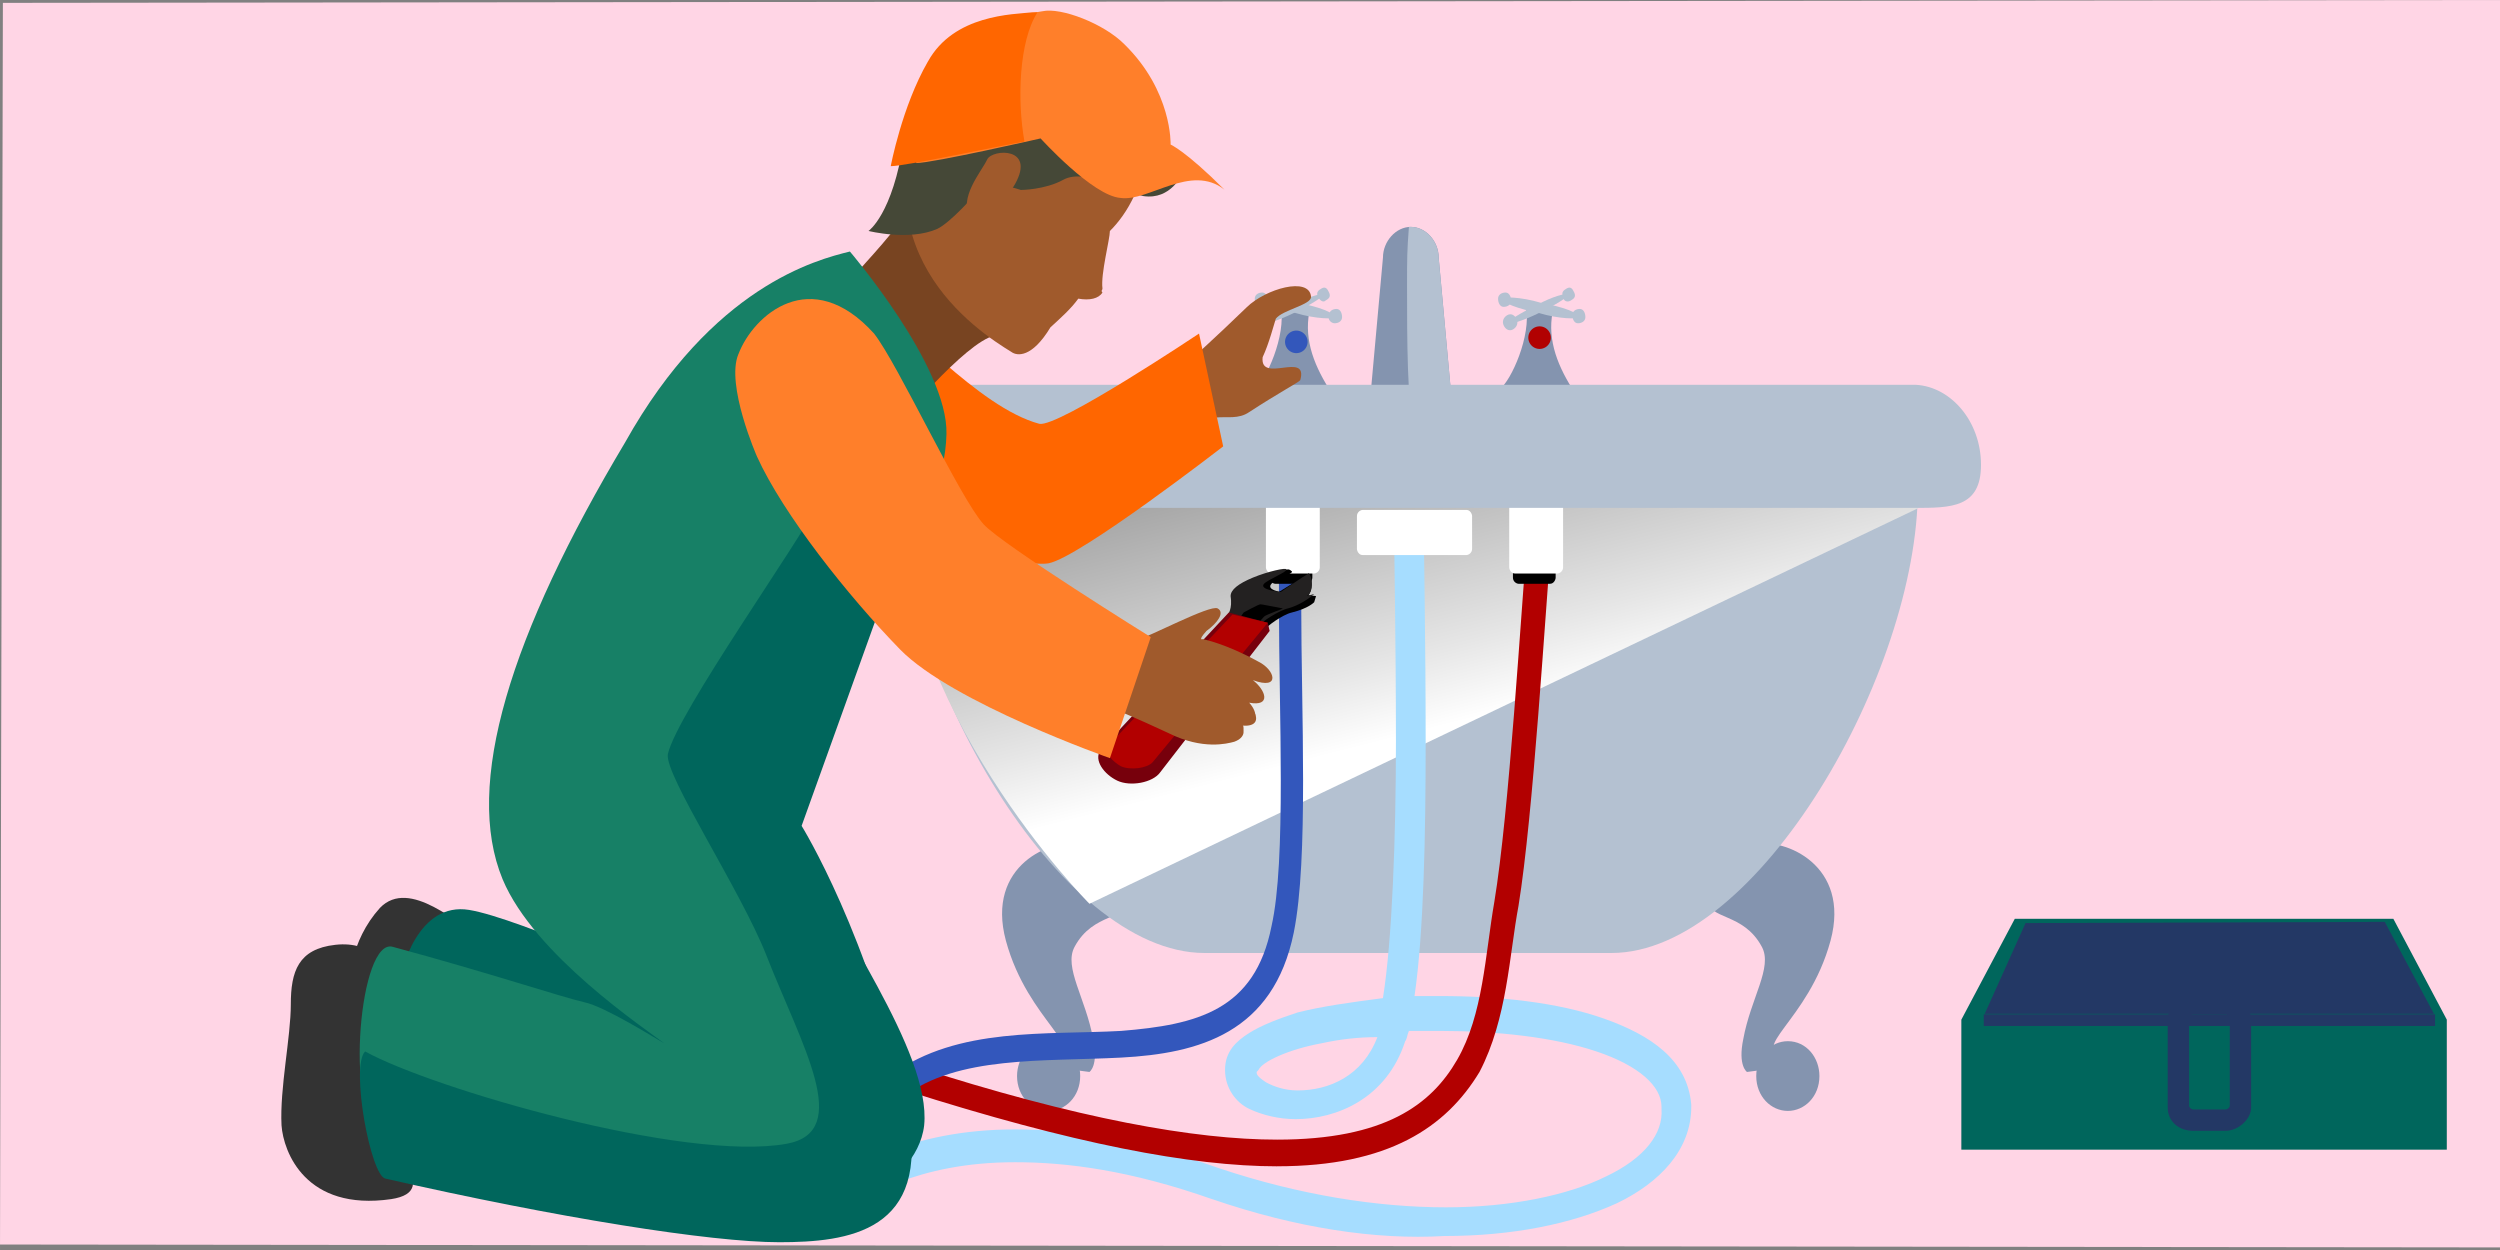 <?xml version="1.0" encoding="UTF-8" standalone="no"?>
<!-- Created with Inkscape (http://www.inkscape.org/) -->

<svg
   width="300"
   height="150"
   viewBox="0 0 79.375 39.688"
   version="1.1"
   id="svg6261"
   inkscape:version="1.1 (c68e22c387, 2021-05-23)"
   sodipodi:docname="instal_baign.svg"
   xmlns:inkscape="http://www.inkscape.org/namespaces/inkscape"
   xmlns:sodipodi="http://sodipodi.sourceforge.net/DTD/sodipodi-0.dtd"
   xmlns="http://www.w3.org/2000/svg"
   xmlns:svg="http://www.w3.org/2000/svg">
  <rect x="0" y="0" width="79.375" height="39.688" fill="#808080" stroke="none"/>
  <sodipodi:namedview
     id="namedview6263"
     pagecolor="#505050"
     bordercolor="#eeeeee"
     borderopacity="1"
     inkscape:pageshadow="0"
     inkscape:pageopacity="0"
     inkscape:pagecheckerboard="0"
     inkscape:document-units="mm"
     showgrid="false"
     inkscape:zoom="2.8926302"
     inkscape:cx="139.49242"
     inkscape:cy="84.870855"
     inkscape:window-width="1920"
     inkscape:window-height="1001"
     inkscape:window-x="-9"
     inkscape:window-y="-9"
     inkscape:window-maximized="1"
     inkscape:current-layer="layer1"
     units="px" />
  <defs
     id="defs6258">
    <inkscape:path-effect
       effect="spiro"
       id="path-effect7498"
       is_visible="true"
       lpeversion="1" />
    <linearGradient
       id="SVGID_22_"
       gradientUnits="userSpaceOnUse"
       x1="76.913"
       y1="311.926"
       x2="70.468"
       y2="283.969"
       gradientTransform="matrix(0.59,0,0,0.651,-0.025,-179.9)">
      <stop
         offset="0"
         style="stop-color:#FFFFFF"
         id="stop1610" />
      <stop
         offset="0.129"
         style="stop-color:#E6E6E6"
         id="stop1612" />
      <stop
         offset="0.523"
         style="stop-color:#A1A1A1"
         id="stop1614" />
      <stop
         offset="0.807"
         style="stop-color:#757575"
         id="stop1616" />
      <stop
         offset="0.951"
         style="stop-color:#646464"
         id="stop1618" />
    </linearGradient>
  </defs>
  <g
     inkscape:label="Calque 1"
     inkscape:groupmode="layer"
     id="layer1">
    <path
       style="fill:#ffd5e5;stroke:none;stroke-width:0.265px;stroke-linecap:butt;stroke-linejoin:miter;stroke-opacity:1;fill-opacity:1"
       d="M 0.091,0.091 0,39.514 79.486,39.606 79.394,0 Z"
       id="path7806" />
    <path
       class="st30"
       d="m 46.09,12.674 c 0,0.521 -0.826,1.042 -1.297,1.042 v 0 c -0.472,0 -1.297,-0.456 -1.297,-0.977 l 0.413,-4.559 c 0,-0.521 0.413,-0.977 0.885,-0.977 v 0 c 0.472,0 0.885,0.456 0.885,0.977 z"
       id="path1544"
       style="fill:#8494af;stroke-width:0.62" />
    <path
       class="st29"
       d="M 46.09,12.674 45.677,8.181 c 0,-0.521 -0.413,-0.977 -0.885,-0.977 0,0 0,0 -0.059,0 -0.059,0.782 -0.059,0.977 -0.059,1.889 0,1.628 0,3.777 0.236,4.689 0.472,-0.065 1.179,-0.651 1.179,-1.107 z"
       id="path1546"
       style="fill:#b4c1d1;stroke-width:0.62" />
    <path
       class="st30"
       d="M 49.923,12.349 C 49.392,11.502 49.097,10.655 49.333,9.744 H 48.449 C 48.626,10.655 47.977,12.088 47.623,12.349 Z"
       id="path1552"
       style="fill:#8494af;stroke-width:0.62" />
    <path
       class="st29"
       d="m 50.1,10.069 c 0,0.065 -0.59,0.065 -1.238,-0.13 -0.649,-0.13 -1.179,-0.326 -1.179,-0.456 0,-0.065 0.59,-0.065 1.238,0.13 0.708,0.13 1.238,0.326 1.179,0.456 z"
       id="path1554"
       style="fill:#b4c1d1;stroke-width:0.62" />
    <path
       class="st29"
       d="m 49.923,10.004 c 0,-0.13 0.118,-0.195 0.236,-0.195 0.118,0 0.177,0.13 0.177,0.26 0,0.13 -0.118,0.195 -0.236,0.195 -0.118,0 -0.177,-0.13 -0.177,-0.261 z"
       id="path1556"
       style="fill:#b4c1d1;stroke-width:0.62" />
    <path
       class="st29"
       d="m 47.564,9.483 c 0,-0.13 0.118,-0.195 0.236,-0.195 0.118,0 0.177,0.13 0.177,0.26 0,0.13 -0.118,0.195 -0.236,0.195 -0.118,0 -0.177,-0.13 -0.177,-0.26 z"
       id="path1558"
       style="fill:#b4c1d1;stroke-width:0.62" />
    <path
       class="st29"
       d="m 49.805,9.353 c 0,0.065 -0.413,0.326 -0.944,0.586 -0.531,0.261 -1.003,0.391 -1.003,0.326 0,-0.065 0.413,-0.326 0.944,-0.586 0.472,-0.26 0.944,-0.391 1.003,-0.326 z"
       id="path1562"
       style="fill:#b4c1d1;stroke-width:0.62" />
    <path
       class="st29"
       d="m 49.628,9.418 c -0.059,-0.13 0,-0.195 0.118,-0.261 0.118,-0.065 0.177,0 0.236,0.13 0.059,0.13 0,0.195 -0.118,0.26 -0.118,0.065 -0.236,0 -0.236,-0.13 z"
       id="path1564"
       style="fill:#b4c1d1;stroke-width:0.62" />
    <path
       class="st29"
       d="m 47.741,10.33 c -0.059,-0.13 0,-0.26 0.118,-0.326 0.118,-0.065 0.236,0 0.295,0.13 0.059,0.13 0,0.26 -0.118,0.326 -0.118,0.065 -0.236,0 -0.295,-0.13 z"
       id="path1566"
       style="fill:#b4c1d1;stroke-width:0.62" />
    <path
       class="st30"
       d="M 42.198,12.349 C 41.667,11.502 41.372,10.655 41.608,9.744 H 40.665 C 40.841,10.655 40.193,12.088 39.839,12.349 Z"
       id="path1574"
       style="fill:#8494af;stroke-width:0.62" />
    <path
       class="st29"
       d="m 42.375,10.069 c 0,0.065 -0.59,0.065 -1.238,-0.13 -0.649,-0.13 -1.179,-0.326 -1.179,-0.456 0,-0.065 0.59,-0.065 1.238,0.13 0.708,0.13 1.179,0.326 1.179,0.456 z"
       id="path1576"
       style="fill:#b4c1d1;stroke-width:0.62" />
    <path
       class="st29"
       d="m 42.198,10.004 c 0,-0.13 0.118,-0.195 0.236,-0.195 0.118,0 0.177,0.13 0.177,0.26 0,0.13 -0.118,0.195 -0.236,0.195 -0.118,0 -0.236,-0.13 -0.177,-0.261 z"
       id="path1578"
       style="fill:#b4c1d1;stroke-width:0.62" />
    <path
       class="st29"
       d="m 39.839,9.483 c 0,-0.13 0.118,-0.195 0.236,-0.195 0.118,0 0.177,0.13 0.177,0.26 0,0.13 -0.118,0.195 -0.236,0.195 -0.118,0 -0.177,-0.13 -0.177,-0.26 z"
       id="path1580"
       style="fill:#b4c1d1;stroke-width:0.62" />
    <path
       class="st29"
       d="m 42.021,9.353 c 0,0.065 -0.413,0.326 -0.944,0.586 -0.531,0.261 -1.003,0.391 -1.003,0.326 0,-0.065 0.413,-0.326 0.944,-0.586 0.531,-0.26 1.003,-0.391 1.003,-0.326 z"
       id="path1584"
       style="fill:#b4c1d1;stroke-width:0.62" />
    <path
       class="st29"
       d="m 41.844,9.418 c -0.059,-0.13 0,-0.195 0.118,-0.261 0.118,-0.065 0.177,0 0.236,0.13 0.059,0.13 0,0.195 -0.118,0.26 -0.059,0.065 -0.177,0 -0.236,-0.13 z"
       id="path1586"
       style="fill:#b4c1d1;stroke-width:0.62" />
    <path
       class="st29"
       d="m 39.957,10.33 c -0.059,-0.13 0,-0.26 0.118,-0.326 0.118,-0.065 0.236,0 0.295,0.13 0.059,0.13 0,0.26 -0.118,0.326 -0.059,0.065 -0.236,0 -0.295,-0.13 z"
       id="path1588"
       style="fill:#b4c1d1;stroke-width:0.62" />
    <path
       class="st30"
       d="m 55.761,26.806 c 0.885,-0.195 3.008,0.651 2.359,3.061 -0.708,2.605 -2.713,3.452 -1.356,3.712 0.944,0.195 -1.297,0.456 -1.297,0.456 0,0 -0.295,-0.195 -0.118,-1.042 0.236,-1.302 0.944,-2.279 0.59,-2.931 -0.59,-1.107 -1.71,-0.847 -1.71,-1.498 0.059,-0.716 1.533,-1.758 1.533,-1.758 z"
       id="path1596"
       style="fill:#8494af;stroke-width:0.62" />
    <path
       class="st30"
       d="m 55.761,34.165 c 0,-0.651 0.472,-1.107 1.003,-1.107 0.59,0 1.003,0.521 1.003,1.107 0,0.651 -0.472,1.107 -1.003,1.107 -0.531,0 -1.003,-0.456 -1.003,-1.107 z"
       id="path1598"
       style="fill:#8494af;stroke-width:0.62" />
    <path
       class="st30"
       d="m 34.296,26.806 c -0.885,-0.195 -3.008,0.651 -2.359,3.061 0.708,2.605 2.713,3.452 1.356,3.712 -0.944,0.195 1.297,0.456 1.297,0.456 0,0 0.295,-0.195 0.118,-1.042 -0.236,-1.302 -0.944,-2.279 -0.59,-2.931 0.59,-1.107 1.71,-0.847 1.71,-1.498 0,-0.716 -1.533,-1.758 -1.533,-1.758 z"
       id="path1602"
       style="fill:#8494af;stroke-width:0.62" />
    <path
       class="st30"
       d="m 34.296,34.165 c 0,-0.651 -0.472,-1.107 -1.002,-1.107 -0.59,0 -1.003,0.521 -1.003,1.107 0,0.651 0.472,1.107 1.003,1.107 0.531,0 1.002,-0.456 1.002,-1.107 z"
       id="path1604"
       style="fill:#8494af;stroke-width:0.62" />
    <path
       class="st29"
       d="m 28.517,15.54 v 0 c 0,5.796 5.071,14.718 9.73,14.718 h 12.915 c 4.659,0 9.73,-8.922 9.73,-14.718 v 0 z"
       id="path1608"
       style="fill:#b4c1d1;stroke-width:0.62" />
    <path
       class="st69"
       d="M 62.012,15.605 34.591,28.695 c 0,0 -6.251,-6.252 -6.074,-13.155 2.123,-0.26 -0.118,-1.433 2.3,-1.628 11.44,-0.912 29.308,-0.391 29.308,-0.391 z"
       id="path1621"
       style="fill:url(#SVGID_22_);stroke-width:0.62" />
    <path
       class="st12"
       d="m 38.483,38.073 c -2.595,-0.912 -4.6,-1.172 -6.251,-1.172 v 0 c -3.125,0 -4.777,1.107 -6.074,1.824 v 0 l -0.413,-0.912 c 1.238,-0.716 3.125,-1.954 6.487,-1.954 v 0 c 1.769,0 3.892,0.326 6.487,1.237 v 0 c 2.536,0.847 5.013,1.237 7.194,1.237 v 0 c 2.064,0 3.892,-0.391 5.071,-0.977 v 0 c 1.238,-0.586 1.828,-1.368 1.769,-2.149 v 0 c 0,0 0,-0.065 0,-0.065 v 0 c 0,-0.651 -0.708,-1.303 -2.064,-1.758 v 0 C 49.333,32.928 47.505,32.732 45.736,32.732 v 0 c -0.354,0 -0.708,0 -1.003,0 v 0 c -0.059,0.13 -0.059,0.26 -0.118,0.326 v 0 c -0.59,1.824 -2.182,2.475 -3.479,2.475 v 0 c -0.531,0 -1.061,-0.13 -1.474,-0.326 v 0 c -0.413,-0.195 -0.767,-0.651 -0.767,-1.237 v 0 c 0,-0.586 0.354,-0.912 0.767,-1.172 v 0 c 0.413,-0.26 0.944,-0.456 1.533,-0.651 v 0 c 0.767,-0.195 1.71,-0.326 2.713,-0.456 v 0 c 0.295,-1.824 0.413,-5.145 0.413,-8.141 v 0 c 0,-3.191 -0.059,-6.122 -0.059,-7.033 v 0 h 0.944 c 0,0.912 0.059,3.842 0.059,7.033 v 0 c 0,2.931 -0.059,6.057 -0.354,8.075 v 0 c 0.295,0 0.531,0 0.826,0 v 0 c 1.828,0 3.715,0.195 5.189,0.716 v 0 c 1.474,0.521 2.654,1.303 2.772,2.735 v 0 c 0,0 0,0.065 0,0.065 v 0 c 0,1.368 -1.003,2.41 -2.359,3.061 v 0 c -1.415,0.651 -3.302,1.042 -5.484,1.042 v 0 c -2.182,0.13 -4.718,-0.26 -7.371,-1.172 z m 3.479,-4.949 c -1.061,0.195 -1.887,0.586 -2.005,0.847 v 0 c -0.059,0.065 -0.059,0.065 -0.059,0.065 v 0 c 0,0.065 0,0.13 0.295,0.326 v 0 c 0.236,0.13 0.59,0.26 1.003,0.26 v 0 c 1.002,0 2.064,-0.456 2.536,-1.693 v 0 c -0.59,0 -1.179,0.065 -1.769,0.195 z"
       id="path1625"
       style="fill:#a6ddff;stroke-width:0.62" />
    <path
       class="st40"
       d="m 46.739,17.428 c 0,0.13 -0.118,0.195 -0.177,0.195 h -3.302 c -0.118,0 -0.177,-0.13 -0.177,-0.195 V 16.386 c 0,-0.13 0.118,-0.195 0.177,-0.195 h 3.302 c 0.118,0 0.177,0.13 0.177,0.195 z"
       id="path1627"
       style="fill:#ffffff;stroke-width:0.62" />
    <path
       class="st34"
       d="m 40.547,37.031 c -2.713,0 -6.487,-0.716 -11.794,-2.41 v 0 l 0.236,-0.781 c 5.248,1.693 8.964,2.344 11.558,2.344 v 0 c 3.42,0 4.895,-1.107 5.72,-2.54 v 0 c 0.826,-1.433 0.885,-3.321 1.179,-5.015 v 0 c 0.472,-2.866 0.826,-8.922 1.12,-12.569 v 0 l 0.767,0.065 c -0.295,3.647 -0.649,9.704 -1.12,12.634 v 0 c -0.295,1.563 -0.354,3.582 -1.238,5.275 v 0 c -1.061,1.758 -2.89,2.996 -6.428,2.996 v 0 c 0,0 0,0 0,0 z"
       id="path1629"
       style="fill:#b20000;stroke-width:0.62" />
    <path
       d="m 49.392,18.34 c 0,0.065 -0.059,0.195 -0.177,0.195 h -1.002 c -0.059,0 -0.177,-0.065 -0.177,-0.195 v -1.889 c 0,-0.065 0.059,-0.195 0.177,-0.195 h 1.002 c 0.059,0 0.177,0.065 0.177,0.195 z"
       id="path1631"
       style="stroke-width:0.62" />
    <path
       class="st40"
       d="m 49.628,18.014 c 0,0.13 -0.118,0.195 -0.177,0.195 h -1.356 c -0.118,0 -0.177,-0.13 -0.177,-0.195 v -2.605 c 0,-0.13 0.118,-0.195 0.177,-0.195 h 1.356 c 0.118,0 0.177,0.13 0.177,0.195 z"
       id="path1633"
       style="fill:#ffffff;stroke-width:0.62" />
    <path
       class="st4"
       d="m 28.34,34.1 c 2.064,-1.498 4.895,-1.237 7.253,-1.368 v 0 c 2.418,-0.195 4.246,-0.651 4.777,-3.321 v 0 c 0.236,-1.042 0.295,-2.735 0.295,-4.624 v 0 c 0,-1.823 -0.059,-3.842 -0.059,-5.666 v 0 c 0,-1.107 0,-2.149 0.059,-2.996 v 0 0 l 0.708,0.065 c -0.059,0.847 -0.059,1.824 -0.059,2.931 v 0 c 0,1.758 0.059,3.777 0.059,5.666 v 0 c 0,1.889 -0.059,3.647 -0.295,4.819 v 0 c -0.649,3.191 -3.008,3.842 -5.484,3.973 v 0 c -2.477,0.13 -5.189,-0.065 -6.9,1.237 v 0 z"
       id="path1639"
       style="fill:#3357bc;stroke-width:0.62" />
    <path
       d="m 41.667,18.34 c 0,0.065 -0.059,0.195 -0.177,0.195 H 40.488 c -0.059,0 -0.177,-0.065 -0.177,-0.195 v -1.889 c 0,-0.065 0.059,-0.195 0.177,-0.195 h 1.003 c 0.059,0 0.177,0.065 0.177,0.195 z"
       id="path1641"
       style="stroke-width:0.62" />
    <path
       class="st40"
       d="m 41.903,18.014 c 0,0.13 -0.118,0.195 -0.177,0.195 h -1.356 c -0.118,0 -0.177,-0.13 -0.177,-0.195 v -2.605 c 0,-0.13 0.118,-0.195 0.177,-0.195 h 1.356 c 0.118,0 0.177,0.13 0.177,0.195 z"
       id="path1643"
       style="fill:#ffffff;stroke-width:0.62" />
    <path
       class="st29"
       d="m 62.897,14.758 c 0,1.368 -0.944,1.368 -2.123,1.368 H 28.576 c -1.179,0 -2.123,0.065 -2.123,-1.368 v 0 c 0,-1.368 0.944,-2.54 2.123,-2.54 h 32.257 c 1.12,0.065 2.064,1.172 2.064,2.54 z"
       id="path1649"
       style="fill:#b4c1d1;stroke-width:0.62" />
    <path
       class="st22"
       d="m 38.61,13.256 c 0.352,-0.035 0.717,0.059 1.05,-0.171 0.949,-0.619 1.57,-0.943 1.623,-1.014 0.267,-0.943 -1.291,0.13 -1.194,-0.731 0.198,-0.413 0.372,-1.084 0.418,-1.22 0.21,-0.283 1.143,-0.442 1.119,-0.701 -0.061,-0.648 -1.445,-0.247 -2.042,0.336 -0.977,0.949 -1.961,1.833 -1.961,1.833 z"
       id="path1653"
       style="fill:#a05a2c;stroke-width:0.62" />
    <path
       class="st0"
       d="m 27.455,9.418 c 1.238,0.716 3.597,3.517 5.543,4.038 0.59,0.13 5.071,-2.865 5.071,-2.865 l 0.767,3.582 c 0,0 -4.541,3.517 -5.543,3.712 -1.651,0.26 -8.374,-2.8 -8.374,-2.8 z"
       id="path1655"
       style="fill:#ff6600;fill-opacity:1;stroke-width:0.62" />
    <path
       class="st2"
       d="m 29.106,6.227 c -0.354,0.651 -0.826,1.237 -1.651,2.149 -1.651,1.824 -1.71,2.214 -1.71,2.214 l 2.654,2.996 c 0,0 2.241,-2.735 3.184,-2.931 0.944,-0.261 -2.477,-4.428 -2.477,-4.428 z"
       id="path1657"
       style="fill:#784421;stroke-width:0.62" />
    <path
       class="st2"
       d="m 35.003,9.157 c -0.059,-0.456 0.236,-1.563 0.236,-1.823 0,0 0,0 0,0 0.531,-0.521 1.179,-1.563 1.12,-2.866 0,-0.065 -0.354,-0.195 -0.413,-0.326 -0.413,-2.149 -4.777,-4.298 -6.251,-1.498 -2.772,5.21 1.356,7.88 2.418,8.531 0.177,0.13 0.649,0.195 1.238,-0.781 0.354,-0.326 0.649,-0.586 0.885,-0.912 0.354,0.065 0.649,0 0.767,-0.195 -0.059,-0.065 0,-0.065 0,-0.13 z"
       id="path1659"
       style="fill:#a05a2c;stroke-width:0.62" />
    <path
       class="st3"
       d="m 31.347,1.212 c 0.649,-0.195 1.71,-0.782 2.418,-0.456 1.356,0.651 2.713,1.758 2.772,3.191 0.059,1.368 1.003,1.563 1.003,1.563 0,0 -0.354,0.847 -1.238,0.716 -0.354,-0.065 -1.828,-0.912 -2.536,-0.521 -0.59,0.326 -1.356,0.326 -1.356,0.326 0,0 -1.12,-0.391 -1.356,0 -0.059,0.13 -0.885,1.042 -1.297,1.237 -0.885,0.391 -2.182,0.065 -2.182,0.065 0,0 0.767,-0.521 1.12,-2.866 0.472,-2.735 1.71,-2.931 2.654,-3.256 z"
       id="path1661"
       style="fill:#454837;stroke-width:0.62;fill-opacity:1" />
    <path
       class="st2"
       d="m 32.232,5.836 c 0.649,-1.172 -0.708,-1.107 -0.885,-0.781 -0.177,0.391 -0.944,1.237 -0.531,1.889 0.413,0.651 1.415,-1.107 1.415,-1.107 z"
       id="path1663"
       style="fill:#a05a2c;stroke-width:0.62" />
    <path
       class="st37"
       d="m 29.088,5.177 c 0.531,0 3.951,-0.782 3.951,-0.782 0,0 1.651,1.823 2.536,1.889 0.885,0.13 2.241,-1.107 3.302,-0.261 -1.238,-1.237 -1.71,-1.433 -1.71,-1.433 0,0 0.059,-1.693 -1.474,-3.191 -0.649,-0.651 -2.005,-1.172 -2.595,-1.042 -0.649,0.13 -2.123,0.13 -2.949,1.563 -0.826,1.433 -1.061,3.256 -1.061,3.256 z"
       id="path1669"
       style="fill:#ff7f2a;stroke-width:0.62" />
    <path
       d="m 29.46,1.955 c -0.826,1.433 -1.179,3.321 -1.179,3.321 0.472,0 3.479,-0.651 4.246,-0.781 -0.236,-1.302 -0.177,-3.191 0.413,-4.103 -0.059,0 -0.118,0 -0.177,0 -0.59,0.065 -2.477,0.065 -3.302,1.563 z"
       id="path1673"
       style="fill:#ff6600;stroke-width:0.62" />
    <path
       class="st0"
       d="m 25.627,27.067 c 0.767,2.149 3.951,6.317 3.715,8.662 -0.118,1.042 -1.061,1.889 -1.474,1.824 -0.413,-0.065 -3.302,-8.401 -3.302,-8.401 z"
       id="path1681"
       style="fill:#00665c;fill-opacity:1;stroke-width:0.62" />
    <path
       d="m 15.248,29.737 c -0.649,-0.326 -2.241,-1.889 -3.184,-0.912 -0.944,1.042 -1.061,2.41 -0.885,2.8 0.236,0.391 3.125,-0.586 3.125,-0.586 z"
       id="path1683"
       style="fill:#333333;stroke-width:0.62" />
    <path
       class="st23"
       d="m 12.653,31.43 c 0.059,-0.716 0.649,-2.8 2.241,-2.54 1.592,0.26 6.605,2.54 6.605,2.54 0,0 0.118,3.126 -0.354,3.126 -0.531,-0.065 -8.492,-3.126 -8.492,-3.126 z"
       id="path1685"
       style="fill:#00665c;fill-opacity:1;stroke-width:0.62" />
    <path
       class="st37"
       d="m 13.42,31.691 c -1.061,-1.042 -1.592,-1.824 -2.772,-1.693 -1.179,0.13 -1.415,0.847 -1.415,1.889 0,1.042 -0.354,2.67 -0.295,3.842 0.059,0.847 0.767,2.735 3.479,2.344 1.71,-0.26 -0.236,-1.758 -0.472,-2.8 -0.295,-0.977 1.474,-3.582 1.474,-3.582 z"
       id="path1687"
       style="fill:#333333;stroke-width:0.62" />
    <path
       class="st0"
       d="m 24.86,24.397 0.472,-1.693 c 1.769,-3.061 4.659,-5.992 4.718,-8.922 0.059,-2.149 -3.066,-5.796 -3.066,-5.796 -1.061,0.261 -4.364,1.107 -7.135,6.057 -3.656,6.122 -5.13,10.876 -3.892,13.872 1.003,2.41 4.541,4.754 5.13,5.21 -0.236,-0.13 -1.887,-1.172 -2.536,-1.303 -0.826,-0.195 -2.949,-0.912 -6.074,-1.758 -1.061,-0.326 -1.533,5.21 -0.413,5.861 2.713,1.693 9.435,3.126 10.733,3.061 2.182,0 4.423,1.107 4.246,-3.647 -0.059,-4.819 -2.182,-10.941 -2.182,-10.941 z"
       id="path1689"
       style="fill:#178066;fill-opacity:1;stroke-width:0.62" />
    <path
       class="st23"
       d="m 12.241,37.422 c 5.425,1.237 10.32,2.019 12.502,2.019 2.182,0 4.836,-0.326 4.069,-4.168 -1.179,-5.536 -3.361,-9.052 -3.361,-9.052 l 3.066,-8.531 c 0,0 -0.826,-0.521 -2.595,-1.628 -0.472,1.042 -4.423,6.578 -4.718,7.88 -0.118,0.651 2.3,4.298 3.125,6.382 1.12,2.866 2.772,5.601 0.649,5.991 -3.243,0.586 -11.263,-1.758 -13.386,-2.931 -0.472,0.456 0.177,3.973 0.649,4.038 z"
       id="path1691"
       style="fill:#00665c;fill-opacity:1;stroke-width:0.62" />
    <path
       d="m 38.954,19.577 c 0.059,-0.065 0.236,-0.261 0.177,-0.521 -0.059,-0.195 0.177,-0.456 0.708,-0.651 0.354,-0.13 0.826,-0.326 1.061,-0.326 0.059,0 0.118,0.065 0.118,0.065 0.059,0.065 -0.531,0.261 -0.649,0.391 -0.177,0.195 0.295,0.261 0.295,0.261 l 1.12,0.13 -0.059,0.195 c 0,0 -0.177,0.195 -0.708,0.326 -0.295,0.065 -0.826,0.456 -0.826,0.521 0,0.13 -1.238,-0.391 -1.238,-0.391 z"
       id="path1695"
       style="stroke-width:0.62" />
    <path
       d="m 41.431,18.991 c 0.295,-0.13 0.236,-0.716 0.118,-0.781 -0.531,0.326 -1.474,0.912 -1.474,0.912 z"
       id="path1697"
       style="stroke-width:0.62" />
    <path
       class="st37"
       d="m 41.49,18.926 c 0.236,-0.13 0.177,-0.651 0.059,-0.716 -0.236,0.13 -0.59,0.391 -0.885,0.586 0,0 -0.708,-0.065 -0.531,-0.261 0.118,-0.13 0.767,-0.391 0.708,-0.456 0,-0.065 -0.59,0.065 -1.061,0.26 -0.472,0.195 -0.708,0.391 -0.708,0.586 0.059,0.391 -0.059,0.586 -0.177,0.716 0,0 1.12,0.26 1.12,0.195 0,-0.065 0.59,-0.456 0.885,-0.521 0.472,-0.13 0.826,-0.456 0.826,-0.456 z"
       id="path1701"
       style="fill:#232121;stroke-width:0.62" />
    <path
       d="m 39.19,19.838 c 0.118,-0.13 0.295,-0.391 0.295,-0.391 0,0 0.472,-0.26 0.531,-0.26 0.059,0 0.354,0.065 0.708,0.13 0.059,0 -0.531,0.195 -0.59,0.261 -0.059,0.065 -0.354,0.391 -0.354,0.391 z"
       id="path1703"
       style="stroke-width:0.62" />
    <path
       class="st39"
       d="m 40.252,19.773 -1.238,-0.326 -4.069,4.363 c -0.236,0.326 0.118,0.782 0.531,0.977 0.413,0.195 1.12,0.065 1.356,-0.26 l 3.479,-4.494 z"
       id="path1707"
       style="fill:#77000c;stroke-width:0.62" />
    <path
       class="st34"
       d="m 39.131,19.512 -3.951,4.168 c -0.177,0.195 0.177,0.521 0.413,0.651 0.295,0.13 0.826,0.065 1.003,-0.13 l 3.656,-4.429 z"
       id="path1709"
       style="fill:#b20000;stroke-width:0.62" />
    <path
       class="st22"
       d="m 36.006,20.359 c 0.472,-0.13 2.418,-1.172 2.654,-1.042 0.236,0.13 0,0.456 -0.354,0.716 -0.295,0.326 -0.118,0.26 -0.118,0.26 0,0 0.708,0.13 1.769,0.716 0.531,0.26 0.708,0.912 -0.177,0.586 0.413,0.326 0.59,0.847 -0.118,0.716 0.295,0.326 0.295,0.716 -0.295,0.586 0.177,0.13 0.177,0.456 -0.177,0.521 -0.236,0.065 -1.003,0.26 -2.064,-0.26 -1.061,-0.521 -1.887,-0.847 -1.887,-0.847 z"
       id="path1715"
       style="fill:#a05a2c;stroke-width:0.62" />
    <path
       class="st1"
       d="m 37.126,23.289 c 1.061,0.521 1.828,0.326 2.064,0.261 0.354,-0.13 0.354,-0.391 0.177,-0.521 0.472,0.065 0.59,-0.13 0.472,-0.391 -1.356,0 -3.008,-0.651 -4.128,-1.303 l -0.413,1.172 c -0.059,-0.065 0.708,0.261 1.828,0.781 z"
       id="path1717"
       style="fill:#a05a2c;stroke-width:0.62" />
    <path
       class="st23"
       d="m 23.445,11.241 c -0.413,0.977 0.59,3.256 0.59,3.256 0.826,1.823 2.89,4.428 4.541,6.122 1.651,1.693 6.664,3.452 6.664,3.452 l 1.297,-3.842 c 0,0 -4.718,-2.931 -5.307,-3.582 -0.767,-0.847 -2.713,-5.08 -3.479,-6.057 -2.005,-2.214 -3.833,-0.586 -4.305,0.651 z"
       id="path1723"
       style="fill:#ff7f2a;fill-opacity:1;stroke-width:0.62" />
    <path
       style="opacity:0.99;fill:#3357bc;fill-opacity:1;stroke:none;stroke-width:0.2;stroke-linecap:round;stroke-linejoin:round;stroke-opacity:0.02;paint-order:stroke fill markers"
       id="path8180"
       sodipodi:type="arc"
       sodipodi:cx="41.157501"
       sodipodi:cy="10.855377"
       sodipodi:rx="0.35749999"
       sodipodi:ry="0.35749999"
       sodipodi:start="0.82185286"
       sodipodi:end="0.80884841"
       sodipodi:open="true"
       sodipodi:arc-type="arc"
       d="m 41.401,11.117 a 0.357,0.357 0 0 1 -0.504,-0.018 0.357,0.357 0 0 1 0.016,-0.505 0.357,0.357 0 0 1 0.505,0.014 0.357,0.357 0 0 1 -0.013,0.505" />
    <path
       style="opacity:0.99;fill:#b20000;fill-opacity:1;stroke:none;stroke-width:0.2;stroke-linecap:round;stroke-linejoin:round;stroke-opacity:0.02;paint-order:stroke fill markers"
       id="path8180-4"
       sodipodi:type="arc"
       sodipodi:cx="48.8815"
       sodipodi:cy="10.721408"
       sodipodi:rx="0.35749999"
       sodipodi:ry="0.35749999"
       sodipodi:start="0.82185286"
       sodipodi:end="0.80884841"
       sodipodi:open="true"
       sodipodi:arc-type="arc"
       d="m 49.125,10.983 a 0.357,0.357 0 0 1 -0.504,-0.018 0.357,0.357 0 0 1 0.016,-0.505 0.357,0.357 0 0 1 0.505,0.014 0.357,0.357 0 0 1 -0.013,0.505" />
    <polygon
       class="st7"
       points="281.4,183.4 278.9,188.6 278.9,195.3 301.6,195.3 301.6,188.6 299.1,183.4 "
       id="polygon1001"
       transform="matrix(0.679,0,0,0.616,-127.1,-83.803)"
       style="fill:#00665c;fill-opacity:1" />
    <rect
       x="62.985"
       y="32.206"
       class="st3"
       width="14.329"
       height="0.369"
       id="rect1015"
       style="fill:#233865;stroke-width:0.647" />
    <path
       class="st3"
       d="m 70.659,35.904 h -1.019 c -0.475,0 -0.815,-0.308 -0.815,-0.739 v -2.771 c 0,-0.431 0.34,-0.739 0.815,-0.739 h 1.019 c 0.475,0 0.815,0.308 0.815,0.739 v 2.771 c 0,0.369 -0.407,0.739 -0.815,0.739 z m -1.019,-3.695 c -0.068,0 -0.136,0.061 -0.136,0.123 v 2.771 c 0,0.062 0.068,0.123 0.136,0.123 h 1.019 c 0.068,0 0.136,-0.062 0.136,-0.123 v -2.771 c 0,-0.062 -0.068,-0.123 -0.136,-0.123 z"
       id="path1021"
       style="fill:#233865;stroke-width:0.647" />
    <path
       style="fill:#233865;fill-opacity:1;stroke:none;stroke-width:0.363px;stroke-linecap:butt;stroke-linejoin:miter;stroke-opacity:1"
       d="m 64.311,29.308 -1.296,2.881 h 14.264 l -1.563,-2.92 z"
       id="path10599"
       sodipodi:nodetypes="ccccc" />
  </g>
</svg>
